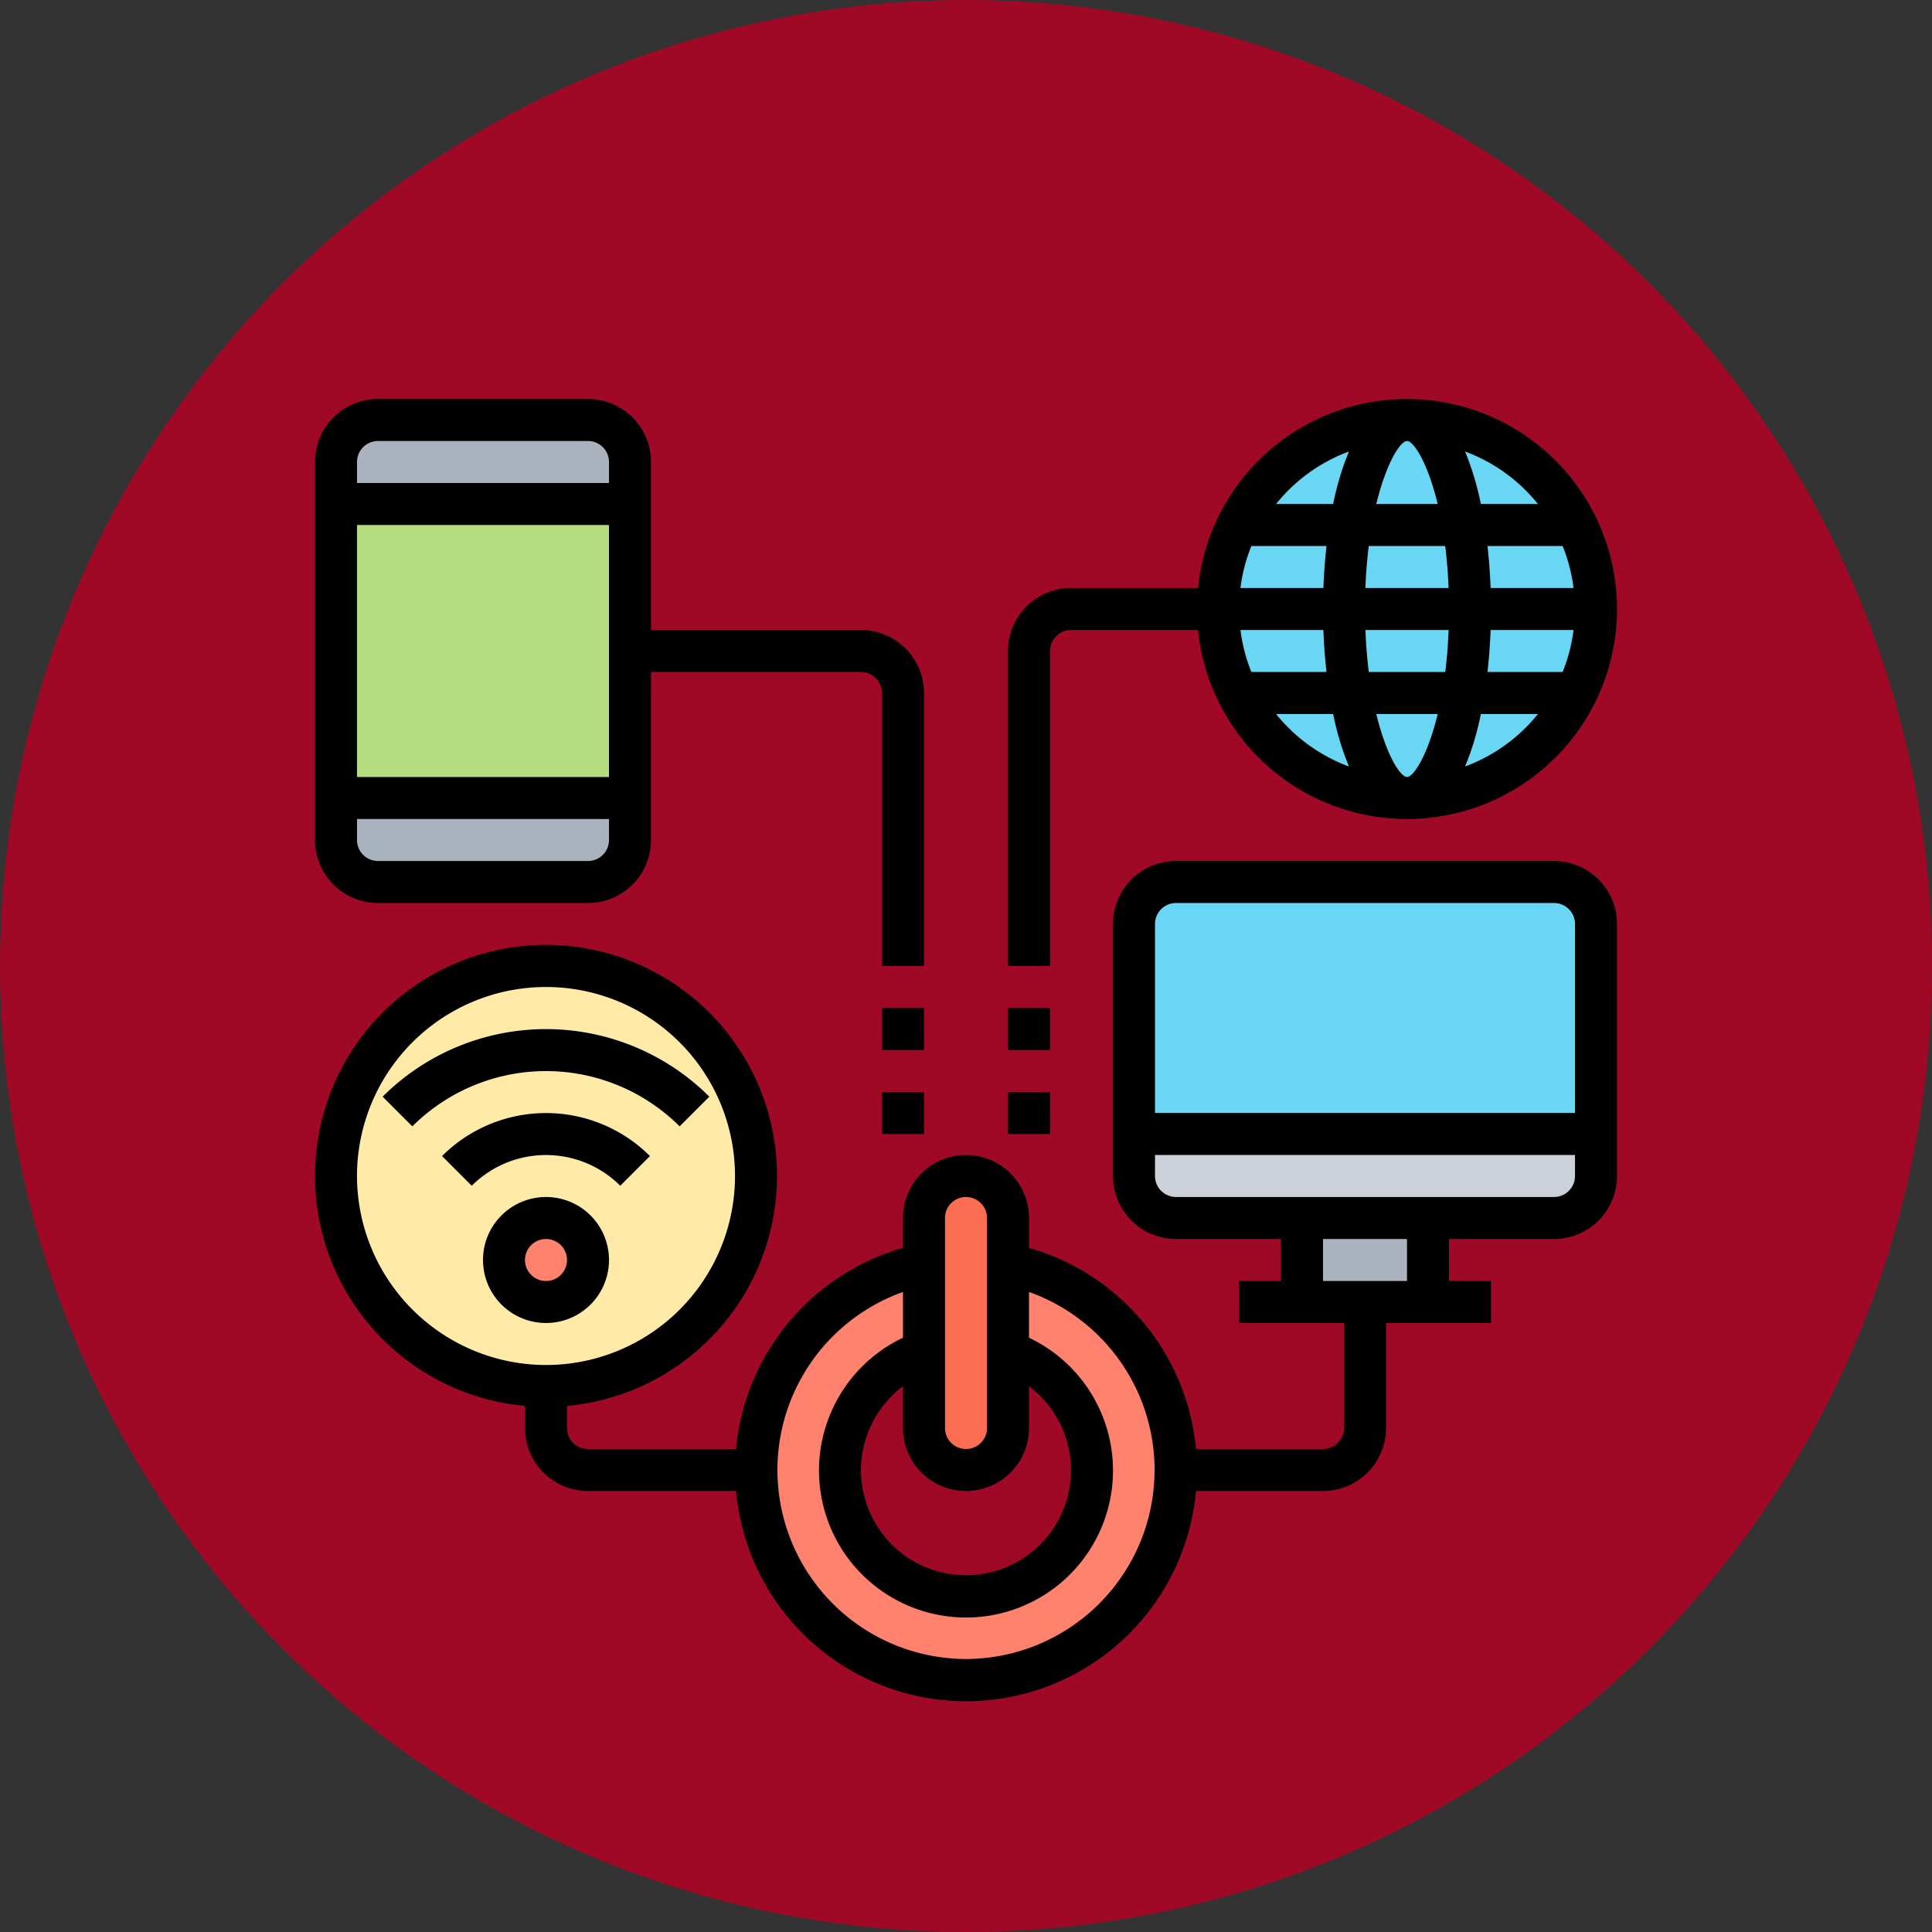 <svg xmlns="http://www.w3.org/2000/svg" width="92" height="92" viewBox="0 0 92 92">
  <rect x="0" y="0" width="92" height="92" fill="#333333" stroke="none"/>
  <g id="Grupo_1070117" data-name="Grupo 1070117" transform="translate(-1133 -872)">
    <circle id="Elipse_9028" data-name="Elipse 9028" cx="46" cy="46" r="46" transform="translate(1133 872)" fill="#9f0925"/>
    <g id="digital_1_" data-name="digital (1)" transform="translate(1147 890)">
      <path id="Trazado_813481" data-name="Trazado 813481" d="M54,40v4H48V40Z" fill="#aab2bd"/>
      <path id="Trazado_813482" data-name="Trazado 813482" d="M62,36v2a2.006,2.006,0,0,1-2,2H42a2.006,2.006,0,0,1-2-2V36Z" fill="#ccd1d9"/>
      <circle id="Elipse_9032" data-name="Elipse 9032" cx="9" cy="9" r="9" transform="translate(44 2)" fill="#69d6f4"/>
      <path id="Trazado_813483" data-name="Trazado 813483" d="M62,26V36H40V26a2.006,2.006,0,0,1,2-2H60A2.006,2.006,0,0,1,62,26Z" fill="#69d6f4"/>
      <path id="Trazado_813484" data-name="Trazado 813484" d="M16,4V6H2V4A2.006,2.006,0,0,1,4,2H14A2.006,2.006,0,0,1,16,4Z" fill="#aab2bd"/>
      <path id="Trazado_813485" data-name="Trazado 813485" d="M16,20v2a2.006,2.006,0,0,1-2,2H4a2.006,2.006,0,0,1-2-2V20Z" fill="#aab2bd"/>
      <path id="Trazado_813486" data-name="Trazado 813486" d="M16,13v7H2V6H16Z" fill="#b4dd7f"/>
      <path id="Trazado_813487" data-name="Trazado 813487" d="M12,28A10,10,0,1,1,2,38,10,10,0,0,1,12,28Z" fill="#ffeaa7"/>
      <circle id="Elipse_9033" data-name="Elipse 9033" cx="2" cy="2" r="2" transform="translate(10 40)" fill="#ff826e"/>
      <path id="Trazado_813488" data-name="Trazado 813488" d="M34,42.2a10,10,0,1,1-4,0v4.15a6,6,0,1,0,4,0Z" fill="#ff826e"/>
      <path id="Trazado_813489" data-name="Trazado 813489" d="M34,46.35V50a2,2,0,0,1-4,0V40a2.006,2.006,0,0,1,2-2,2.015,2.015,0,0,1,2,2v6.35Z" fill="#fc6e51"/>
      <path id="Trazado_813490" data-name="Trazado 813490" d="M60,23H42a3,3,0,0,0-3,3V38a3,3,0,0,0,3,3h5v2H45v2h5v5a1,1,0,0,1-1,1H42.953A11.036,11.036,0,0,0,35,41.421V40a3,3,0,0,0-6,0v1.421A11.037,11.037,0,0,0,21.047,51H14a1,1,0,0,1-1-1V48.949a11,11,0,1,0-2,0V50a3,3,0,0,0,3,3h7.051a10.994,10.994,0,0,0,21.9,0H49a3,3,0,0,0,3-3V45h5V43H55V41h5a3,3,0,0,0,3-3V26A3,3,0,0,0,60,23ZM3,38a9,9,0,1,1,9,9A9.011,9.011,0,0,1,3,38ZM32,53a3,3,0,0,0,3-3V48.01a5,5,0,1,1-6,0V50A3,3,0,0,0,32,53ZM31,40a1,1,0,0,1,2,0V50a1,1,0,0,1-2,0Zm1,21a9,9,0,0,1-3-17.478V45.7a7,7,0,1,0,6,0V43.522A9,9,0,0,1,32,61ZM42,25H60a1,1,0,0,1,1,1v9H41V26A1,1,0,0,1,42,25ZM53,43H49V41h4Zm7-4H42a1,1,0,0,1-1-1V37H61v1A1,1,0,0,1,60,39Z"/>
      <path id="Trazado_813491" data-name="Trazado 813491" d="M4,25H14a3,3,0,0,0,3-3V14H27a1,1,0,0,1,1,1V28h2V15a3,3,0,0,0-3-3H17V4a3,3,0,0,0-3-3H4A3,3,0,0,0,1,4V22A3,3,0,0,0,4,25Zm10-2H4a1,1,0,0,1-1-1V21H15v1A1,1,0,0,1,14,23ZM3,19V7H15V19ZM4,3H14a1,1,0,0,1,1,1V5H3V4A1,1,0,0,1,4,3Z"/>
      <path id="Trazado_813492" data-name="Trazado 813492" d="M15,42a3,3,0,1,0-3,3A3,3,0,0,0,15,42Zm-4,0a1,1,0,1,1,1,1A1,1,0,0,1,11,42Z"/>
      <path id="Trazado_813493" data-name="Trazado 813493" d="M15.536,38.464,16.95,37.05a7.008,7.008,0,0,0-9.9,0l1.414,1.414A5.006,5.006,0,0,1,15.536,38.464Z"/>
      <path id="Trazado_813494" data-name="Trazado 813494" d="M18.364,35.636l1.414-1.414a11.013,11.013,0,0,0-15.557,0l1.414,1.414A9.012,9.012,0,0,1,18.364,35.636Z"/>
      <path id="Trazado_813495" data-name="Trazado 813495" d="M28,34h2v2H28Z"/>
      <path id="Trazado_813496" data-name="Trazado 813496" d="M28,30h2v2H28Z"/>
      <path id="Trazado_813497" data-name="Trazado 813497" d="M34,34h2v2H34Z"/>
      <path id="Trazado_813498" data-name="Trazado 813498" d="M34,30h2v2H34Z"/>
      <path id="Trazado_813499" data-name="Trazado 813499" d="M36,13a1,1,0,0,1,1-1h6.051a10,10,0,1,0,0-2H37a3,3,0,0,0-3,3V28h2ZM53,3c.313,0,.983,1.023,1.462,3H51.538C52.017,4.023,52.687,3,53,3Zm1.819,5c.077.614.134,1.277.161,2H51.018c.027-.723.085-1.386.161-2ZM53,19c-.313,0-.983-1.023-1.462-3h2.924c-.479,1.977-1.149,3-1.462,3Zm-1.819-5c-.077-.614-.134-1.277-.161-2h3.962c-.027.723-.085,1.386-.161,2Zm5.8-2h3.95a7.923,7.923,0,0,1-.52,2H56.832C56.906,13.343,56.957,12.673,56.981,12Zm3.95-2h-3.95c-.024-.673-.075-1.343-.149-2h3.579A7.965,7.965,0,0,1,60.931,10ZM49.019,10h-3.95a7.923,7.923,0,0,1,.52-2h3.579C49.094,8.657,49.043,9.327,49.019,10Zm0,2c.024.673.075,1.343.149,2H45.589a7.965,7.965,0,0,1-.52-2Zm-2.254,4h2.719a13.332,13.332,0,0,0,.752,2.5A8.028,8.028,0,0,1,46.765,16Zm9,2.5a13.332,13.332,0,0,0,.752-2.5h2.719A8.028,8.028,0,0,1,55.764,18.5ZM59.235,6H56.516a13.332,13.332,0,0,0-.752-2.5A8.028,8.028,0,0,1,59.235,6Zm-9-2.5A13.407,13.407,0,0,0,49.484,6H46.765A8.028,8.028,0,0,1,50.236,3.5Z"/>
    </g>
  </g>
</svg>
